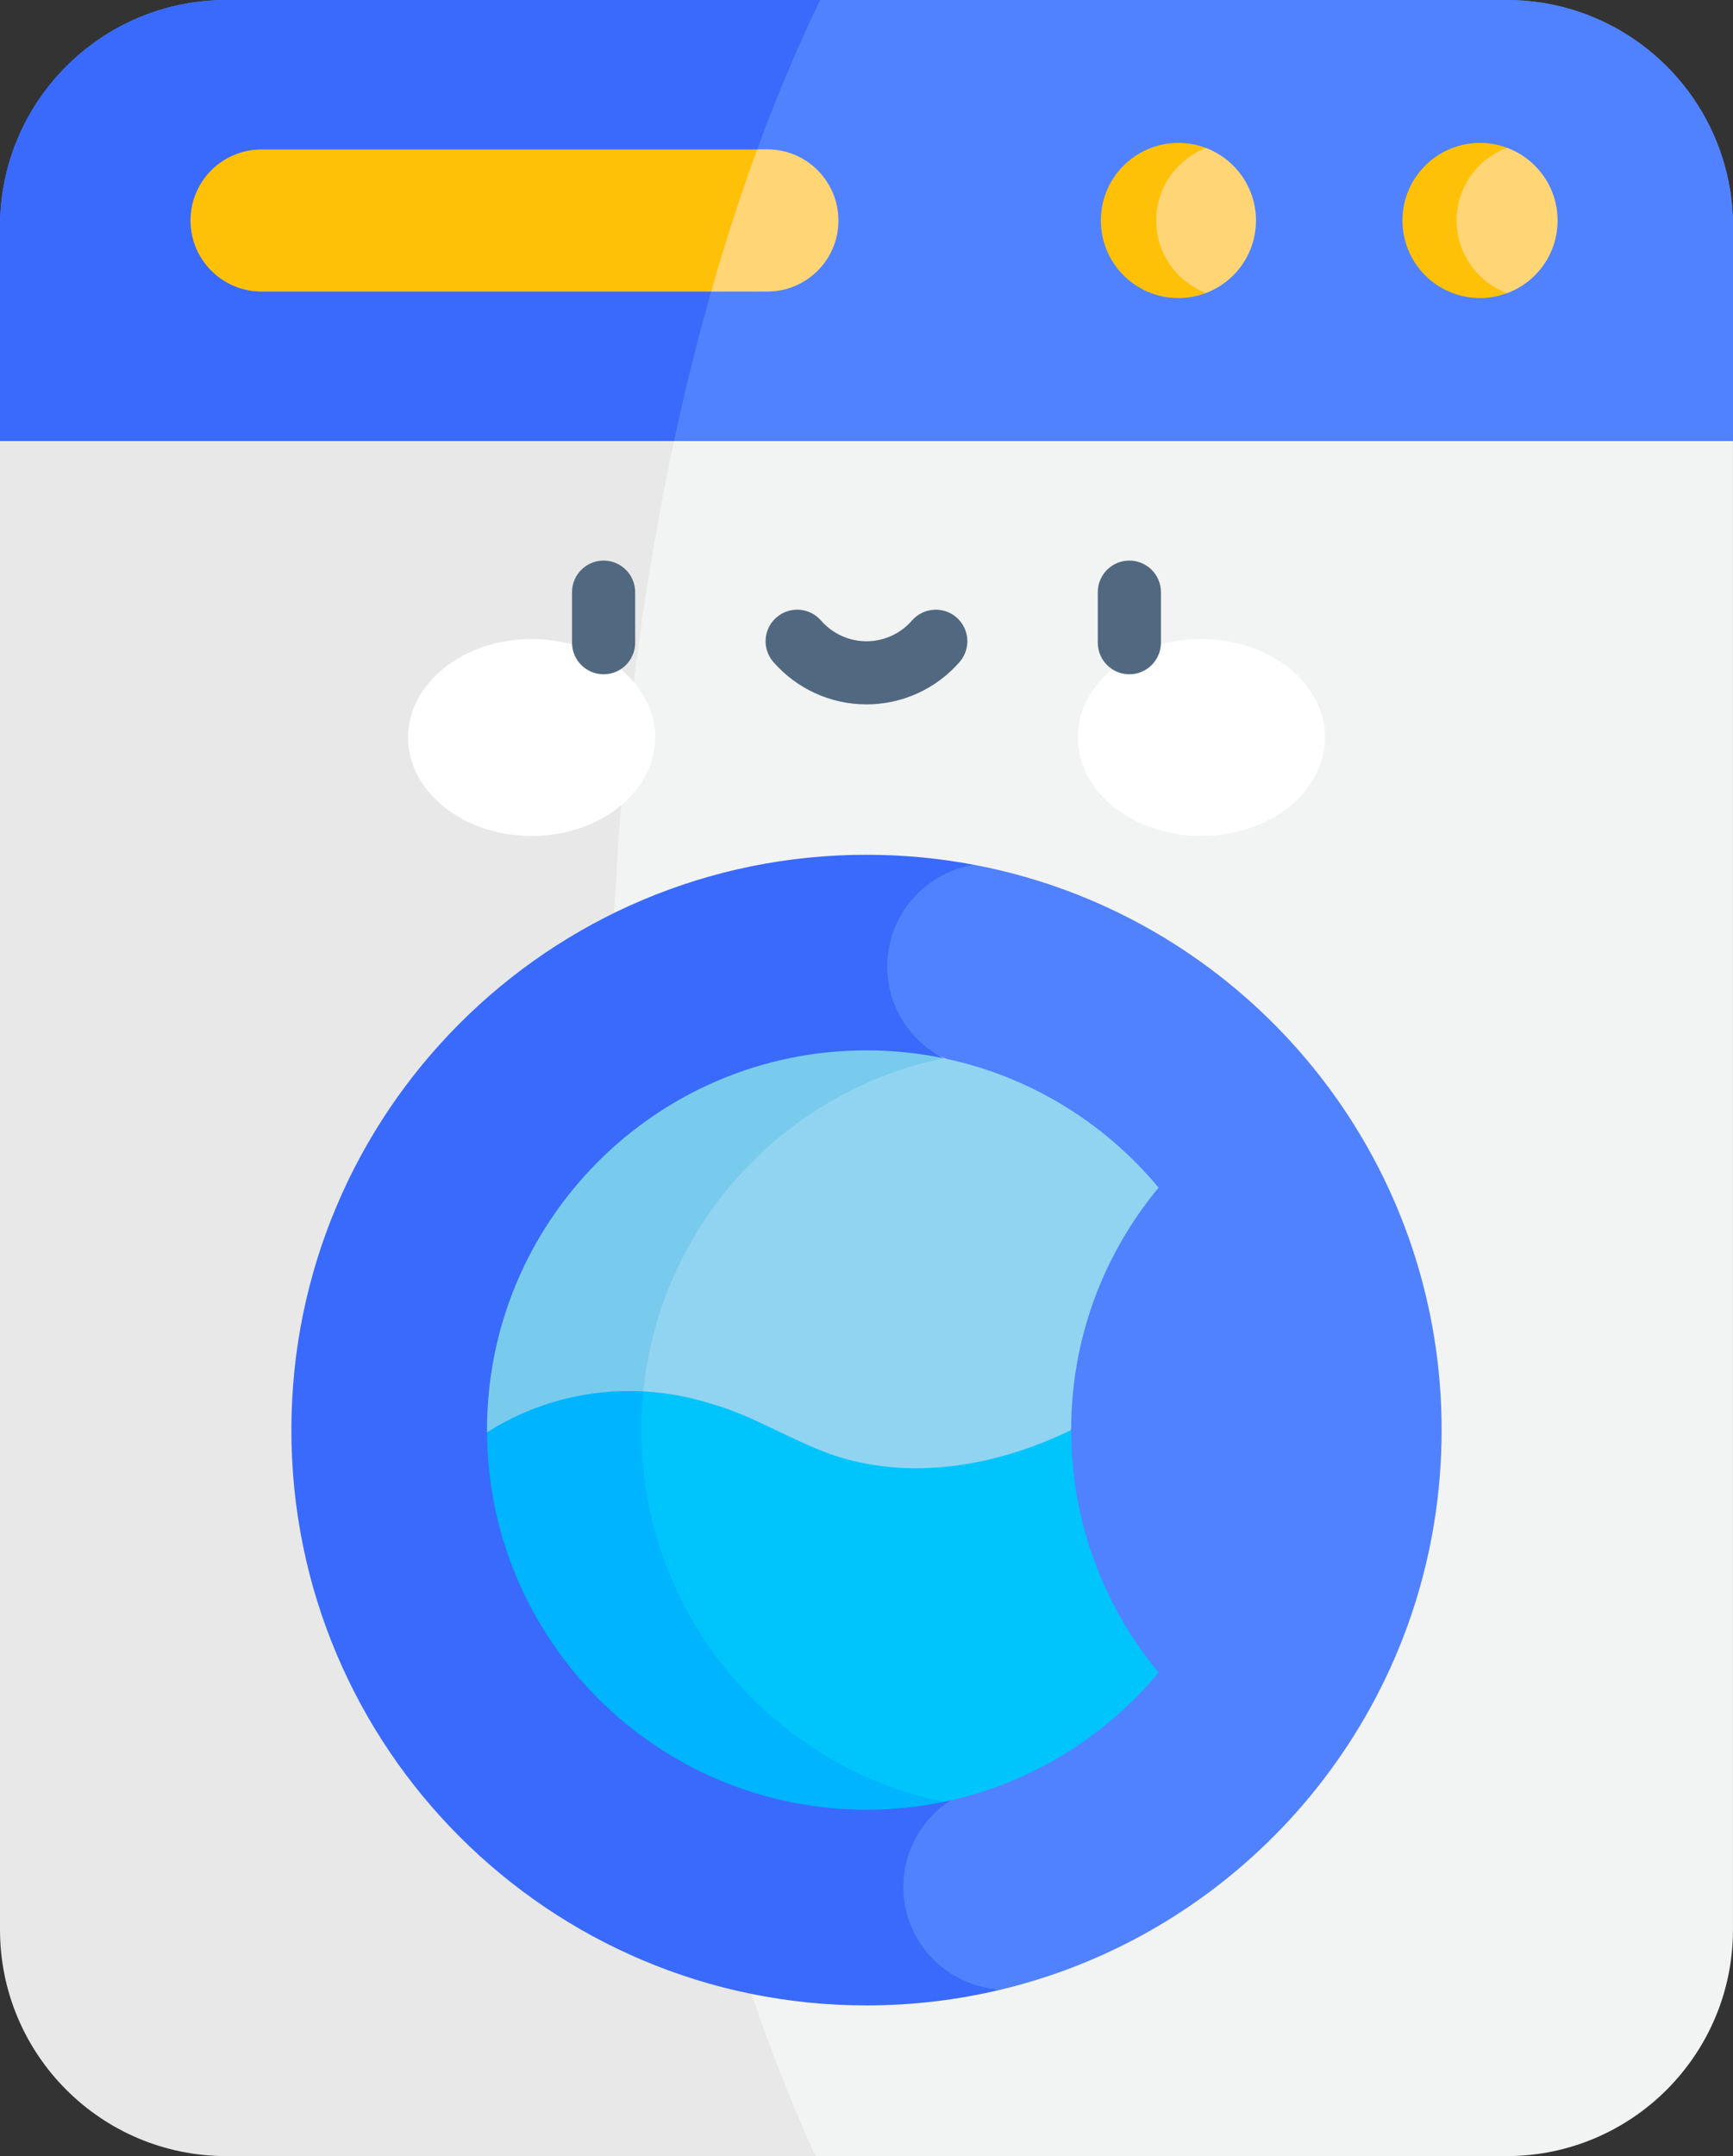 <?xml version="1.0" encoding="UTF-8"?><svg id="a" xmlns="http://www.w3.org/2000/svg" viewBox="0 0 411.69 512"><rect x="0" y="0" width="411.69" height="512" fill="#333333" stroke="none"/><defs><style>.b{fill:#fff;}.c{fill:#00c5fd;}.d{fill:#5082ff;}.e{fill:#91d4f2;}.f{fill:#516980;}.g{fill:#ffd576;}.h{fill:#00b4fd;}.i{fill:#396afc;}.j{fill:#ffc107;}.k{fill:#e8e8e8;}.l{fill:#78cbed;}.m{fill:#f2f3f3;}</style></defs><g><path class="m" d="M411.68,104.72V458.24c0,29.69-24.07,53.76-53.76,53.76H193.71c-74.64-111.02-70.8-321.99-29.91-423.3l46.96-4.6,200.93,20.61Z"/><path class="k" d="M193.71,512H53.76C24.07,512,0,487.93,0,458.24V104.72l163.8-16.02c-33.43,136.63-21.43,310.05,29.91,423.3Z"/><path class="d" d="M357.93,0H53.76C24.07,0,0,24.07,0,53.76v50.96H411.69V53.76c0-29.69-24.07-53.76-53.76-53.76Z"/><path class="d" d="M411.68,53.76v50.96H160.12c-2.81-37.06,17.35-84.24,34.71-104.72h163.1c29.69,0,53.76,24.07,53.76,53.76h0Z"/><path class="i" d="M194.83,0c-15.02,31.13-26.55,66.69-34.71,104.72H0V53.76C0,24.07,24.07,0,53.76,0H194.83Z"/><path class="g" d="M370.02,52.36c0,7.92-4.99,14.66-11.99,17.26-8.95-2.17-13.74-9.34-13.74-17.26s3.91-15.5,13.74-17.26c7,2.61,11.99,9.35,11.99,17.26Z"/><path class="j" d="M358.03,69.62c-2,.75-4.17,1.16-6.43,1.16-10.18,0-18.43-8.24-18.43-18.42s8.25-18.42,18.43-18.42c2.26,0,4.43,.41,6.43,1.16-7.01,2.6-12,9.35-12,17.26s4.99,14.66,12,17.26Z"/><path class="g" d="M298.37,52.36c0,7.86-4.92,14.57-11.85,17.21-9.36-2.03-13.76-9.35-13.76-17.21s3.62-15.21,13.76-17.21c6.93,2.65,11.85,9.36,11.85,17.21Z"/><path class="j" d="M286.52,69.57c-2.04,.78-4.26,1.21-6.58,1.21-10.17,0-18.42-8.24-18.42-18.42s8.25-18.42,18.42-18.42c2.32,0,4.54,.43,6.58,1.21-6.93,2.65-11.85,9.36-11.85,17.21s4.92,14.57,11.85,17.21Z"/><path class="d" d="M342.47,339.6c0,58.64-36.94,108.65-88.83,128.03-2.57,.96-5.16,1.83-7.79,2.64-2.65,.81-5.32,1.55-8.02,2.18-17.03-.69-27.66-11.85-27.66-24.93,0-11.69,9.15-23.74,23.63-23.3l-4.64-171.07c-15.04-5.23-21.72-12.88-21.72-24.28,0-12.2,10.14-23.25,23.98-23.5,1.35,.26,2.68,.52,4.01,.82,5.12,1.13,10.14,2.54,15.02,4.23,53.56,18.48,92.02,69.33,92.02,129.18Z"/><path class="i" d="M237.82,472.45c-10.26,2.46-20.96,3.77-31.98,3.77-75.46,0-136.62-61.17-136.62-136.62s61.16-136.62,136.62-136.62c8.75,0,17.3,.82,25.58,2.39-11.69,1.82-20.64,11.93-20.64,24.13,0,11.39,7.81,20.96,18.37,23.65l4.64,171.07c-10.97,2.39-19.18,12.16-19.18,23.85,0,13.08,10.29,23.77,23.21,24.38h0Z"/><path class="e" d="M275.23,282.03c-12.97,15.62-20.77,35.67-20.77,57.55-16.29,14.36-39.55,19.25-58.26,12.73-10.27-3.74-19.87-10.23-30.14-13.03-4.67-1.45-9.19-2.55-13.62-3.28-10.05-41.1,31.5-83.64,71.72-84.7,20.39,4.2,38.25,15.3,51.07,30.73Z"/><path class="l" d="M224.16,251.3c-39.86,8.24-70.11,42.85-71.72,84.7-12.46-2.03-24.24-1.01-36.74,4.14-.35-49.98,40.18-90.73,90.14-90.71,6.27,0,12.4,.64,18.32,1.87h0Z"/><path class="c" d="M275.23,397.17c-12.82,15.42-30.68,26.52-51.07,30.72-48.88-7.58-74.35-44.46-74.6-87.71-.02-3.29,.74-6.93,3.26-9.77,5.22,.27,10.46,1.18,15.56,2.77,10.27,2.8,18.68,8.41,28.95,12.15,18.71,6.52,39.43,2.85,57.13-5.74,0,21.9,7.8,41.97,20.77,57.59h0Z"/><path class="h" d="M224.16,427.89c-5.91,1.23-12.04,1.86-18.32,1.86-49.6,0-89.85-40.06-90.14-89.61,11.12-7.11,24.13-10.42,37.12-9.74-.32,3.2-.47,6.46-.45,9.74,.25,43.26,30.98,79.29,71.79,87.74h0Z"/><path class="g" d="M199.18,52.36c0,4.67-1.88,8.88-4.95,11.93-3.06,3.06-7.27,4.94-11.93,4.94h-13.36c.03-11.73,2.99-24.28,10.94-33.76h2.42c9.31,0,16.87,7.56,16.87,16.88h0Z"/><path class="j" d="M179.88,35.48c-4,10.89-7.64,22.16-10.94,33.76H62.15c-9.32,0-16.89-7.55-16.89-16.87,0-4.67,1.89-8.88,4.94-11.94,3.06-3.05,7.28-4.94,11.94-4.94h117.73Z"/></g><g><ellipse class="b" cx="126.29" cy="175.13" rx="29.35" ry="23.38"/><ellipse class="b" cx="285.4" cy="175.13" rx="29.36" ry="23.38"/><path class="f" d="M143.39,160.12c-4.14,0-7.5-3.36-7.5-7.5v-12c0-4.14,3.36-7.5,7.5-7.5s7.5,3.36,7.5,7.5v12c0,4.14-3.36,7.5-7.5,7.5Z"/><path class="f" d="M268.29,160.12c-4.14,0-7.5-3.36-7.5-7.5v-12c0-4.14,3.36-7.5,7.5-7.5s7.5,3.36,7.5,7.5v12c0,4.14-3.36,7.5-7.5,7.5Z"/><path class="f" d="M205.84,167.27c-8.48,0-16.54-3.67-22.12-10.07-2.72-3.12-2.4-7.86,.73-10.58,3.12-2.72,7.86-2.4,10.58,.73,2.73,3.13,6.67,4.93,10.81,4.93s8.08-1.8,10.81-4.93c2.72-3.12,7.46-3.45,10.58-.73,3.12,2.72,3.45,7.46,.73,10.58-5.58,6.4-13.64,10.07-22.12,10.07h0Z"/></g></svg>